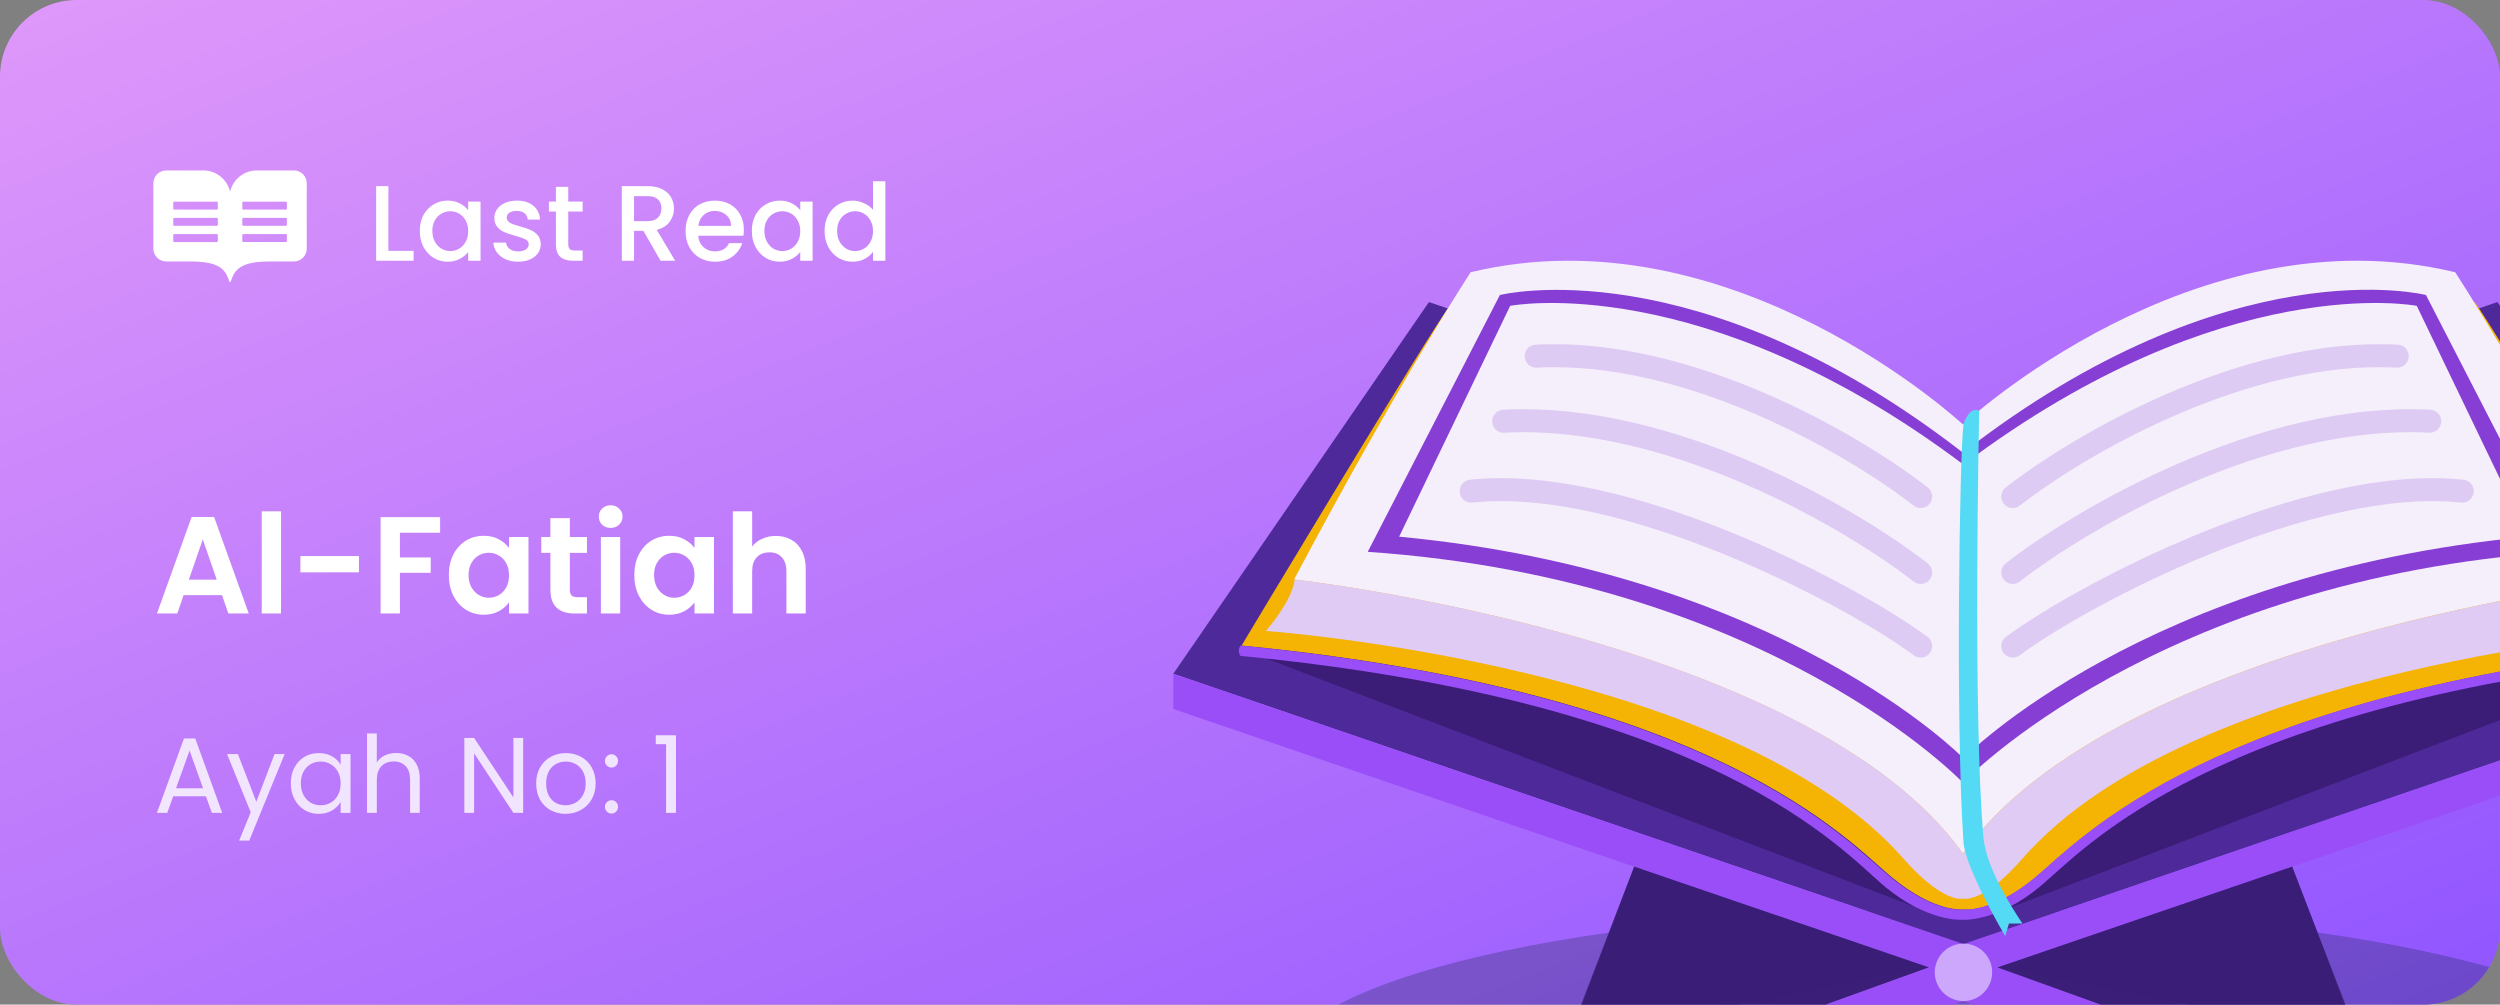 <svg width="326" height="131" viewBox="0 0 326 131" fill="none" xmlns="http://www.w3.org/2000/svg">
<rect x="0" y="0" width="326" height="131" fill="#808080" stroke="none"/>
<g clip-path="url(#clip0_1102_1110)">
<g clip-path="url(#clip1_1102_1110)">
<rect width="326" height="131" rx="10" fill="url(#paint0_linear_1102_1110)"/>
<path opacity="0.25" d="M256.035 160C305.14 160 344.947 150.731 344.947 139.297C344.947 127.863 305.14 118.594 256.035 118.594C206.931 118.594 167.124 127.863 167.124 139.297C167.124 150.731 206.931 160 256.035 160Z" fill="#042030"/>
<path d="M325.667 39.387L256.035 63.199L186.333 39.387L153 87.858L256.035 123.117L359 87.858L325.667 39.387Z" fill="#4E2999"/>
<path opacity="0.45" d="M165.147 85.88L250.598 118.594L221.219 89.483C221.219 89.483 172.986 77.825 165.147 85.88Z" fill="#240F4F"/>
<path opacity="0.45" d="M346.924 85.88L261.473 118.594L290.851 89.483C290.781 89.483 339.014 77.825 346.924 85.88Z" fill="#240F4F"/>
<path d="M256.035 123.117L153 87.858V92.451L256.035 127.709L359 92.451V87.858L256.035 123.117Z" fill="#994EF8"/>
<path d="M201.163 144.314L213.098 113.012L251.516 126.155L201.163 144.314Z" fill="#3B1E77"/>
<path opacity="0.45" d="M204.482 135.27L251.516 126.155L213.098 113.012L204.482 135.27Z" fill="#3B1E77"/>
<path d="M256.035 124.53L201.163 144.314L205.259 148.624L256.035 130.536L306.741 148.624L310.907 144.314L256.035 124.53Z" fill="#994EF8"/>
<path d="M310.907 144.314L298.902 113.012L260.484 126.155L310.907 144.314Z" fill="#3B1E77"/>
<path opacity="0.45" d="M307.518 135.27L260.484 126.155L298.902 113.012L307.518 135.27Z" fill="#3B1E77"/>
<path d="M256.035 130.536C258.102 130.536 259.778 128.859 259.778 126.791C259.778 124.723 258.102 123.046 256.035 123.046C253.968 123.046 252.292 124.723 252.292 126.791C252.292 128.859 253.968 130.536 256.035 130.536Z" fill="white" fill-opacity="0.5"/>
<path d="M322.701 39.387L256.035 72.596L189.37 39.387C186.333 43.414 161.898 84.184 161.898 84.184C162.181 84.184 162.393 84.255 162.675 84.255C223.974 90.402 240.993 109.692 246.643 114.355C252.292 119.089 256.106 118.594 256.106 118.594C256.106 118.594 259.919 119.089 265.569 114.355C271.219 109.692 288.238 90.402 349.537 84.255C349.819 84.255 350.031 84.184 350.314 84.184C350.172 84.184 325.667 43.485 322.701 39.387Z" fill="#F5B304"/>
<path d="M350.172 84.184C349.89 84.184 349.678 84.255 349.396 84.255C288.097 90.402 271.077 109.692 265.428 114.355C259.778 119.089 255.965 118.594 255.965 118.594C255.965 118.594 252.151 119.089 246.502 114.355C240.852 109.692 223.832 90.402 162.534 84.255C162.251 84.255 162.039 84.184 161.757 84.184C161.263 84.961 161.757 85.526 161.757 85.526C223.691 91.532 240.146 110.893 245.795 115.627C251.445 120.29 255.894 119.937 255.894 119.937C255.894 119.937 260.343 120.29 265.993 115.627C271.642 110.963 288.097 91.603 350.031 85.526C350.172 85.526 350.667 84.961 350.172 84.184Z" fill="#994EF8"/>
<path d="M320.159 35.501C286.049 27.304 255.965 55.355 255.965 55.355C255.965 55.355 225.88 27.304 191.771 35.501C191.771 35.501 182.096 50.339 168.748 75.564C168.748 75.564 235.908 83.124 255.965 111.317C276.021 83.124 343.181 75.564 343.181 75.564C329.834 50.339 320.159 35.501 320.159 35.501Z" fill="#F5EFFB"/>
<path d="M343.181 75.564C343.181 75.564 276.021 83.124 255.965 111.317C235.979 83.124 168.819 75.564 168.819 75.564C168.819 75.564 168.819 77.825 165.076 82.276C165.076 82.276 226.022 86.657 248.196 111.953C253.422 117.888 255.965 117.181 255.965 117.181C255.965 117.181 258.578 117.888 263.733 111.953C285.837 86.657 346.853 82.276 346.853 82.276C343.181 77.754 343.181 75.564 343.181 75.564Z" fill="#DFCBF4"/>
<path d="M316.345 38.468C316.345 38.468 290.851 31.968 255.965 59.03C221.149 32.038 195.584 38.468 195.584 38.468L178.353 71.96C230.753 75.564 255.965 102.06 255.965 102.06C255.965 102.06 281.176 75.564 333.577 71.96L316.345 38.468ZM256.035 98.881C256.035 98.881 232.448 74.716 182.449 69.982L196.926 39.881C196.926 39.881 221.996 35.006 256.035 60.584C290.074 35.006 315.145 39.881 315.145 39.881L329.622 69.982C279.623 74.716 256.035 98.881 256.035 98.881Z" fill="#863ED5"/>
<path opacity="0.2" d="M262.462 84.25C271.878 77.302 301.303 61.927 321.077 64.046" stroke="#863ED5" stroke-width="3" stroke-linecap="round"/>
<path opacity="0.2" d="M262.462 64.753C270.819 58.206 292.546 45.379 312.602 46.444" stroke="#863ED5" stroke-width="3" stroke-linecap="round"/>
<path opacity="0.2" d="M262.462 74.645C271.525 67.595 295.088 53.781 316.84 54.928" stroke="#863ED5" stroke-width="3" stroke-linecap="round"/>
<path opacity="0.2" d="M250.456 84.25C241.04 77.302 211.615 61.927 191.841 64.046" stroke="#863ED5" stroke-width="3" stroke-linecap="round"/>
<path opacity="0.2" d="M250.456 64.753C242.1 58.206 220.372 45.379 200.316 46.444" stroke="#863ED5" stroke-width="3" stroke-linecap="round"/>
<path opacity="0.2" d="M250.456 74.645C241.393 67.595 217.83 53.781 196.079 54.928" stroke="#863ED5" stroke-width="3" stroke-linecap="round"/>
<path d="M256.035 55.355C256.035 55.355 256.742 52.883 258.083 53.589C258.083 53.589 257.236 93.652 258.648 109.268C259.001 113.154 262.391 118.453 263.733 120.432H261.967L261.473 122.057C261.473 122.057 256.247 113.224 256.035 109.762C254.976 94.217 255.541 59.1 256.035 55.355Z" fill="#54DAF5"/>
</g>
<path d="M28.946 77.606H23.942L23.114 80H20.468L24.986 67.418H27.92L32.438 80H29.774L28.946 77.606ZM28.262 75.59L26.444 70.334L24.626 75.59H28.262ZM36.647 66.68V80H34.127V66.68H36.647ZM46.804 72.512V74.636H39.172V72.512H46.804ZM57.389 67.436V69.47H52.151V72.692H56.165V74.69H52.151V80H49.631V67.436H57.389ZM58.528 74.978C58.528 73.97 58.726 73.076 59.122 72.296C59.53 71.516 60.076 70.916 60.76 70.496C61.456 70.076 62.23 69.866 63.082 69.866C63.826 69.866 64.474 70.016 65.026 70.316C65.59 70.616 66.04 70.994 66.376 71.45V70.028H68.914V80H66.376V78.542C66.052 79.01 65.602 79.4 65.026 79.712C64.462 80.012 63.808 80.162 63.064 80.162C62.224 80.162 61.456 79.946 60.76 79.514C60.076 79.082 59.53 78.476 59.122 77.696C58.726 76.904 58.528 75.998 58.528 74.978ZM66.376 75.014C66.376 74.402 66.256 73.88 66.016 73.448C65.776 73.004 65.452 72.668 65.044 72.44C64.636 72.2 64.198 72.08 63.73 72.08C63.262 72.08 62.83 72.194 62.434 72.422C62.038 72.65 61.714 72.986 61.462 73.43C61.222 73.862 61.102 74.378 61.102 74.978C61.102 75.578 61.222 76.106 61.462 76.562C61.714 77.006 62.038 77.348 62.434 77.588C62.842 77.828 63.274 77.948 63.73 77.948C64.198 77.948 64.636 77.834 65.044 77.606C65.452 77.366 65.776 77.03 66.016 76.598C66.256 76.154 66.376 75.626 66.376 75.014ZM74.309 72.098V76.922C74.309 77.258 74.387 77.504 74.543 77.66C74.711 77.804 74.987 77.876 75.371 77.876H76.541V80H74.957C72.833 80 71.771 78.968 71.771 76.904V72.098H70.583V70.028H71.771V67.562H74.309V70.028H76.541V72.098H74.309ZM79.631 68.84C79.187 68.84 78.815 68.702 78.515 68.426C78.227 68.138 78.083 67.784 78.083 67.364C78.083 66.944 78.227 66.596 78.515 66.32C78.815 66.032 79.187 65.888 79.631 65.888C80.075 65.888 80.441 66.032 80.729 66.32C81.029 66.596 81.179 66.944 81.179 67.364C81.179 67.784 81.029 68.138 80.729 68.426C80.441 68.702 80.075 68.84 79.631 68.84ZM80.873 70.028V80H78.353V70.028H80.873ZM82.715 74.978C82.715 73.97 82.913 73.076 83.309 72.296C83.717 71.516 84.263 70.916 84.947 70.496C85.643 70.076 86.417 69.866 87.269 69.866C88.013 69.866 88.661 70.016 89.213 70.316C89.777 70.616 90.227 70.994 90.563 71.45V70.028H93.101V80H90.563V78.542C90.239 79.01 89.789 79.4 89.213 79.712C88.649 80.012 87.995 80.162 87.251 80.162C86.411 80.162 85.643 79.946 84.947 79.514C84.263 79.082 83.717 78.476 83.309 77.696C82.913 76.904 82.715 75.998 82.715 74.978ZM90.563 75.014C90.563 74.402 90.443 73.88 90.203 73.448C89.963 73.004 89.639 72.668 89.231 72.44C88.823 72.2 88.385 72.08 87.917 72.08C87.449 72.08 87.017 72.194 86.621 72.422C86.225 72.65 85.901 72.986 85.649 73.43C85.409 73.862 85.289 74.378 85.289 74.978C85.289 75.578 85.409 76.106 85.649 76.562C85.901 77.006 86.225 77.348 86.621 77.588C87.029 77.828 87.461 77.948 87.917 77.948C88.385 77.948 88.823 77.834 89.231 77.606C89.639 77.366 89.963 77.03 90.203 76.598C90.443 76.154 90.563 75.626 90.563 75.014ZM101.178 69.884C101.934 69.884 102.606 70.052 103.194 70.388C103.782 70.712 104.238 71.198 104.562 71.846C104.898 72.482 105.066 73.25 105.066 74.15V80H102.546V74.492C102.546 73.7 102.348 73.094 101.952 72.674C101.556 72.242 101.016 72.026 100.332 72.026C99.636 72.026 99.084 72.242 98.676 72.674C98.28 73.094 98.082 73.7 98.082 74.492V80H95.562V66.68H98.082V71.27C98.406 70.838 98.838 70.502 99.378 70.262C99.918 70.01 100.518 69.884 101.178 69.884Z" fill="white"/>
<path opacity="0.8" d="M26.846 103.83H22.59L21.806 106H20.462L23.99 96.298H25.46L28.974 106H27.63L26.846 103.83ZM26.482 102.794L24.718 97.866L22.954 102.794H26.482ZM37.12 98.328L32.5 109.612H31.184L32.696 105.916L29.602 98.328H31.016L33.424 104.544L35.804 98.328H37.12ZM37.924 102.136C37.924 101.352 38.083 100.666 38.4 100.078C38.718 99.481 39.152 99.019 39.702 98.692C40.262 98.365 40.883 98.202 41.564 98.202C42.236 98.202 42.82 98.347 43.314 98.636C43.809 98.925 44.178 99.289 44.42 99.728V98.328H45.708V106H44.42V104.572C44.168 105.02 43.79 105.393 43.286 105.692C42.792 105.981 42.213 106.126 41.55 106.126C40.869 106.126 40.253 105.958 39.702 105.622C39.152 105.286 38.718 104.815 38.4 104.208C38.083 103.601 37.924 102.911 37.924 102.136ZM44.42 102.15C44.42 101.571 44.304 101.067 44.07 100.638C43.837 100.209 43.52 99.882 43.118 99.658C42.726 99.425 42.292 99.308 41.816 99.308C41.34 99.308 40.906 99.42 40.514 99.644C40.122 99.868 39.81 100.195 39.576 100.624C39.343 101.053 39.226 101.557 39.226 102.136C39.226 102.724 39.343 103.237 39.576 103.676C39.81 104.105 40.122 104.437 40.514 104.67C40.906 104.894 41.34 105.006 41.816 105.006C42.292 105.006 42.726 104.894 43.118 104.67C43.52 104.437 43.837 104.105 44.07 103.676C44.304 103.237 44.42 102.729 44.42 102.15ZM51.669 98.188C52.248 98.188 52.77 98.314 53.237 98.566C53.704 98.809 54.068 99.177 54.329 99.672C54.6 100.167 54.735 100.769 54.735 101.478V106H53.475V101.66C53.475 100.895 53.284 100.311 52.901 99.91C52.519 99.499 51.996 99.294 51.333 99.294C50.661 99.294 50.124 99.504 49.723 99.924C49.331 100.344 49.135 100.955 49.135 101.758V106H47.861V95.64H49.135V99.42C49.387 99.028 49.733 98.725 50.171 98.51C50.619 98.295 51.118 98.188 51.669 98.188ZM68.221 106H66.947L61.823 98.23V106H60.549V96.228H61.823L66.947 103.984V96.228H68.221V106ZM73.739 106.126C73.02 106.126 72.367 105.963 71.778 105.636C71.2 105.309 70.743 104.847 70.406 104.25C70.08 103.643 69.916 102.943 69.916 102.15C69.916 101.366 70.085 100.675 70.421 100.078C70.766 99.471 71.233 99.009 71.82 98.692C72.409 98.365 73.067 98.202 73.794 98.202C74.522 98.202 75.18 98.365 75.769 98.692C76.356 99.009 76.819 99.467 77.154 100.064C77.5 100.661 77.672 101.357 77.672 102.15C77.672 102.943 77.495 103.643 77.141 104.25C76.795 104.847 76.324 105.309 75.727 105.636C75.129 105.963 74.466 106.126 73.739 106.126ZM73.739 105.006C74.196 105.006 74.625 104.899 75.026 104.684C75.428 104.469 75.75 104.147 75.993 103.718C76.245 103.289 76.371 102.766 76.371 102.15C76.371 101.534 76.249 101.011 76.007 100.582C75.764 100.153 75.447 99.835 75.055 99.63C74.662 99.415 74.238 99.308 73.781 99.308C73.314 99.308 72.885 99.415 72.493 99.63C72.11 99.835 71.802 100.153 71.569 100.582C71.335 101.011 71.219 101.534 71.219 102.15C71.219 102.775 71.331 103.303 71.555 103.732C71.788 104.161 72.096 104.483 72.478 104.698C72.861 104.903 73.281 105.006 73.739 105.006ZM79.754 106.084C79.511 106.084 79.305 106 79.138 105.832C78.969 105.664 78.885 105.459 78.885 105.216C78.885 104.973 78.969 104.768 79.138 104.6C79.305 104.432 79.511 104.348 79.754 104.348C79.987 104.348 80.183 104.432 80.341 104.6C80.51 104.768 80.594 104.973 80.594 105.216C80.594 105.459 80.51 105.664 80.341 105.832C80.183 106 79.987 106.084 79.754 106.084ZM79.754 100.092C79.511 100.092 79.305 100.008 79.138 99.84C78.969 99.672 78.885 99.467 78.885 99.224C78.885 98.981 78.969 98.776 79.138 98.608C79.305 98.44 79.511 98.356 79.754 98.356C79.987 98.356 80.183 98.44 80.341 98.608C80.51 98.776 80.594 98.981 80.594 99.224C80.594 99.467 80.51 99.672 80.341 99.84C80.183 100.008 79.987 100.092 79.754 100.092ZM85.514 97.04V95.878H88.146V106H86.858V97.04H85.514Z" fill="white"/>
<g clip-path="url(#clip2_1102_1110)">
<g clip-path="url(#clip3_1102_1110)">
<path d="M38.344 22.226H33.489C32.678 22.225 31.89 22.501 31.257 23.008C30.623 23.515 30.181 24.222 30.003 25.014C29.825 24.222 29.383 23.515 28.749 23.008C28.115 22.502 27.328 22.226 26.517 22.226H21.666C21.224 22.226 20.8 22.401 20.488 22.714C20.175 23.027 20 23.451 19.999 23.892V32.428C20 32.87 20.175 33.293 20.488 33.606C20.8 33.919 21.224 34.094 21.666 34.094H24.781C28.329 34.094 29.388 34.941 29.895 36.699C29.919 36.796 30.076 36.796 30.103 36.699C30.614 34.942 31.672 34.094 35.218 34.094H38.332C38.774 34.094 39.198 33.919 39.51 33.606C39.823 33.293 39.999 32.87 39.999 32.428V23.896C39.999 23.456 39.825 23.033 39.514 22.72C39.204 22.407 38.783 22.23 38.343 22.226L38.344 22.226ZM28.402 31.441C28.403 31.457 28.4 31.472 28.394 31.487C28.388 31.502 28.379 31.515 28.367 31.527C28.356 31.538 28.343 31.547 28.328 31.553C28.313 31.559 28.297 31.562 28.281 31.562H22.715C22.699 31.562 22.683 31.559 22.669 31.553C22.654 31.547 22.64 31.538 22.629 31.527C22.618 31.515 22.609 31.502 22.603 31.487C22.597 31.472 22.594 31.457 22.594 31.441V30.646C22.594 30.58 22.646 30.524 22.715 30.524H28.284C28.35 30.524 28.406 30.576 28.406 30.646V31.441H28.402ZM28.402 29.326C28.403 29.342 28.399 29.358 28.393 29.373C28.387 29.387 28.378 29.401 28.367 29.412C28.356 29.424 28.343 29.432 28.328 29.438C28.313 29.445 28.297 29.448 28.281 29.448H22.715C22.699 29.448 22.683 29.445 22.669 29.438C22.654 29.432 22.64 29.424 22.629 29.412C22.618 29.401 22.609 29.387 22.603 29.373C22.597 29.358 22.594 29.342 22.594 29.326V28.531C22.594 28.465 22.646 28.41 22.715 28.41H28.284C28.35 28.41 28.406 28.462 28.406 28.531V29.326H28.402ZM28.402 27.212C28.403 27.228 28.399 27.244 28.393 27.258C28.387 27.273 28.378 27.287 28.367 27.298C28.356 27.309 28.343 27.318 28.328 27.324C28.313 27.33 28.297 27.333 28.281 27.333H22.715C22.699 27.333 22.683 27.33 22.669 27.324C22.654 27.318 22.64 27.309 22.629 27.298C22.618 27.287 22.609 27.273 22.603 27.258C22.597 27.244 22.594 27.228 22.594 27.212V26.417C22.594 26.351 22.646 26.296 22.715 26.296H28.284C28.35 26.296 28.406 26.348 28.406 26.417V27.212H28.402ZM37.406 31.438C37.406 31.453 37.403 31.469 37.397 31.484C37.391 31.499 37.382 31.512 37.371 31.523C37.36 31.535 37.346 31.544 37.331 31.55C37.317 31.556 37.301 31.559 37.285 31.559H31.719C31.703 31.559 31.687 31.556 31.672 31.55C31.657 31.544 31.644 31.535 31.633 31.523C31.622 31.512 31.613 31.499 31.607 31.484C31.601 31.469 31.597 31.453 31.598 31.438V30.642C31.598 30.577 31.649 30.521 31.719 30.521H37.288C37.354 30.521 37.409 30.573 37.409 30.642V31.438H37.406ZM37.406 29.323C37.406 29.339 37.403 29.355 37.397 29.37C37.391 29.384 37.382 29.398 37.371 29.409C37.36 29.421 37.346 29.43 37.332 29.436C37.317 29.442 37.301 29.445 37.285 29.444H31.719C31.703 29.445 31.687 29.441 31.672 29.435C31.657 29.429 31.644 29.42 31.633 29.409C31.622 29.398 31.613 29.384 31.607 29.37C31.601 29.355 31.597 29.339 31.598 29.323V28.528C31.598 28.462 31.649 28.407 31.719 28.407H37.288C37.354 28.407 37.409 28.459 37.409 28.528V29.323H37.406ZM37.406 27.208C37.406 27.224 37.403 27.24 37.397 27.255C37.391 27.269 37.382 27.283 37.371 27.294C37.36 27.305 37.346 27.314 37.331 27.32C37.317 27.326 37.301 27.329 37.285 27.329H31.719C31.703 27.329 31.687 27.326 31.672 27.32C31.657 27.314 31.644 27.305 31.633 27.294C31.622 27.283 31.613 27.269 31.607 27.255C31.601 27.24 31.597 27.224 31.598 27.208V26.416C31.598 26.351 31.649 26.295 31.719 26.295H37.288C37.354 26.295 37.409 26.347 37.409 26.416V27.208H37.406Z" fill="white"/>
</g>
<path d="M50.646 32.712H53.936V34H49.05V24.27H50.646V32.712ZM54.739 30.108C54.739 29.333 54.897 28.647 55.215 28.05C55.541 27.453 55.98 26.991 56.531 26.664C57.091 26.328 57.707 26.16 58.379 26.16C58.985 26.16 59.513 26.281 59.961 26.524C60.418 26.757 60.782 27.051 61.053 27.406V26.286H62.663V34H61.053V32.852C60.782 33.216 60.413 33.519 59.947 33.762C59.48 34.005 58.948 34.126 58.351 34.126C57.688 34.126 57.081 33.958 56.531 33.622C55.98 33.277 55.541 32.801 55.215 32.194C54.897 31.578 54.739 30.883 54.739 30.108ZM61.053 30.136C61.053 29.604 60.941 29.142 60.717 28.75C60.502 28.358 60.217 28.059 59.863 27.854C59.508 27.649 59.125 27.546 58.715 27.546C58.304 27.546 57.921 27.649 57.567 27.854C57.212 28.05 56.923 28.344 56.699 28.736C56.484 29.119 56.377 29.576 56.377 30.108C56.377 30.64 56.484 31.107 56.699 31.508C56.923 31.909 57.212 32.217 57.567 32.432C57.931 32.637 58.313 32.74 58.715 32.74C59.125 32.74 59.508 32.637 59.863 32.432C60.217 32.227 60.502 31.928 60.717 31.536C60.941 31.135 61.053 30.668 61.053 30.136ZM67.559 34.126C66.952 34.126 66.406 34.019 65.921 33.804C65.445 33.58 65.067 33.281 64.787 32.908C64.507 32.525 64.358 32.101 64.339 31.634H65.991C66.019 31.961 66.173 32.236 66.453 32.46C66.742 32.675 67.102 32.782 67.531 32.782C67.979 32.782 68.324 32.698 68.567 32.53C68.819 32.353 68.945 32.129 68.945 31.858C68.945 31.569 68.805 31.354 68.525 31.214C68.254 31.074 67.82 30.92 67.223 30.752C66.644 30.593 66.173 30.439 65.809 30.29C65.445 30.141 65.128 29.912 64.857 29.604C64.596 29.296 64.465 28.89 64.465 28.386C64.465 27.975 64.586 27.602 64.829 27.266C65.072 26.921 65.417 26.65 65.865 26.454C66.322 26.258 66.845 26.16 67.433 26.16C68.31 26.16 69.015 26.384 69.547 26.832C70.088 27.271 70.378 27.873 70.415 28.638H68.819C68.791 28.293 68.651 28.017 68.399 27.812C68.147 27.607 67.806 27.504 67.377 27.504C66.957 27.504 66.635 27.583 66.411 27.742C66.187 27.901 66.075 28.111 66.075 28.372C66.075 28.577 66.15 28.75 66.299 28.89C66.448 29.03 66.63 29.142 66.845 29.226C67.06 29.301 67.377 29.399 67.797 29.52C68.357 29.669 68.814 29.823 69.169 29.982C69.533 30.131 69.846 30.355 70.107 30.654C70.368 30.953 70.504 31.349 70.513 31.844C70.513 32.283 70.392 32.675 70.149 33.02C69.906 33.365 69.561 33.636 69.113 33.832C68.674 34.028 68.156 34.126 67.559 34.126ZM74.1 27.588V31.858C74.1 32.147 74.165 32.357 74.296 32.488C74.436 32.609 74.669 32.67 74.996 32.67H75.975V34H74.716C73.997 34 73.446 33.832 73.064 33.496C72.681 33.16 72.49 32.614 72.49 31.858V27.588H71.579V26.286H72.49V24.368H74.1V26.286H75.975V27.588H74.1ZM86.137 34L83.897 30.108H82.679V34H81.083V24.27H84.443C85.19 24.27 85.82 24.401 86.333 24.662C86.856 24.923 87.243 25.273 87.495 25.712C87.757 26.151 87.887 26.641 87.887 27.182C87.887 27.817 87.701 28.395 87.327 28.918C86.963 29.431 86.398 29.781 85.633 29.968L88.041 34H86.137ZM82.679 28.834H84.443C85.04 28.834 85.489 28.685 85.787 28.386C86.095 28.087 86.249 27.686 86.249 27.182C86.249 26.678 86.1 26.286 85.801 26.006C85.502 25.717 85.05 25.572 84.443 25.572H82.679V28.834ZM96.999 29.954C96.999 30.243 96.98 30.505 96.943 30.738H91.049C91.096 31.354 91.324 31.849 91.735 32.222C92.146 32.595 92.65 32.782 93.247 32.782C94.106 32.782 94.712 32.423 95.067 31.704H96.789C96.556 32.413 96.131 32.997 95.515 33.454C94.908 33.902 94.152 34.126 93.247 34.126C92.51 34.126 91.847 33.963 91.259 33.636C90.68 33.3 90.223 32.833 89.887 32.236C89.56 31.629 89.397 30.929 89.397 30.136C89.397 29.343 89.556 28.647 89.873 28.05C90.2 27.443 90.652 26.977 91.231 26.65C91.819 26.323 92.491 26.16 93.247 26.16C93.975 26.16 94.624 26.319 95.193 26.636C95.762 26.953 96.206 27.401 96.523 27.98C96.84 28.549 96.999 29.207 96.999 29.954ZM95.333 29.45C95.324 28.862 95.114 28.391 94.703 28.036C94.292 27.681 93.784 27.504 93.177 27.504C92.626 27.504 92.155 27.681 91.763 28.036C91.371 28.381 91.138 28.853 91.063 29.45H95.333ZM98.037 30.108C98.037 29.333 98.196 28.647 98.513 28.05C98.84 27.453 99.279 26.991 99.829 26.664C100.39 26.328 101.006 26.16 101.678 26.16C102.284 26.16 102.812 26.281 103.26 26.524C103.717 26.757 104.081 27.051 104.352 27.406V26.286H105.962V34H104.352V32.852C104.081 33.216 103.712 33.519 103.246 33.762C102.779 34.005 102.247 34.126 101.65 34.126C100.987 34.126 100.38 33.958 99.829 33.622C99.279 33.277 98.84 32.801 98.513 32.194C98.196 31.578 98.037 30.883 98.037 30.108ZM104.352 30.136C104.352 29.604 104.24 29.142 104.016 28.75C103.801 28.358 103.516 28.059 103.162 27.854C102.807 27.649 102.424 27.546 102.014 27.546C101.603 27.546 101.22 27.649 100.866 27.854C100.511 28.05 100.222 28.344 99.998 28.736C99.783 29.119 99.675 29.576 99.675 30.108C99.675 30.64 99.783 31.107 99.998 31.508C100.222 31.909 100.511 32.217 100.866 32.432C101.23 32.637 101.612 32.74 102.014 32.74C102.424 32.74 102.807 32.637 103.162 32.432C103.516 32.227 103.801 31.928 104.016 31.536C104.24 31.135 104.352 30.668 104.352 30.136ZM107.526 30.108C107.526 29.333 107.684 28.647 108.002 28.05C108.328 27.453 108.767 26.991 109.318 26.664C109.878 26.328 110.498 26.16 111.18 26.16C111.684 26.16 112.178 26.272 112.664 26.496C113.158 26.711 113.55 27 113.84 27.364V23.64H115.45V34H113.84V32.838C113.578 33.211 113.214 33.519 112.748 33.762C112.29 34.005 111.763 34.126 111.166 34.126C110.494 34.126 109.878 33.958 109.318 33.622C108.767 33.277 108.328 32.801 108.002 32.194C107.684 31.578 107.526 30.883 107.526 30.108ZM113.84 30.136C113.84 29.604 113.728 29.142 113.504 28.75C113.289 28.358 113.004 28.059 112.65 27.854C112.295 27.649 111.912 27.546 111.502 27.546C111.091 27.546 110.708 27.649 110.354 27.854C109.999 28.05 109.71 28.344 109.486 28.736C109.271 29.119 109.164 29.576 109.164 30.108C109.164 30.64 109.271 31.107 109.486 31.508C109.71 31.909 109.999 32.217 110.354 32.432C110.718 32.637 111.1 32.74 111.502 32.74C111.912 32.74 112.295 32.637 112.65 32.432C113.004 32.227 113.289 31.928 113.504 31.536C113.728 31.135 113.84 30.668 113.84 30.136Z" fill="white"/>
</g>
</g>
<defs>
<linearGradient id="paint0_linear_1102_1110" x1="0" y1="0" x2="90.645" y2="225.575" gradientUnits="userSpaceOnUse">
<stop stop-color="#DF98FA"/>
<stop offset="1" stop-color="#9055FF"/>
</linearGradient>
<clipPath id="clip0_1102_1110">
<rect width="326" height="131" fill="white"/>
</clipPath>
<clipPath id="clip1_1102_1110">
<rect width="326" height="131" rx="10" fill="white"/>
</clipPath>
<clipPath id="clip2_1102_1110">
<rect width="107" height="21" fill="white" transform="translate(20 19)"/>
</clipPath>
<clipPath id="clip3_1102_1110">
<rect width="20" height="20" fill="white" transform="translate(20 19.5)"/>
</clipPath>
</defs>
</svg>
